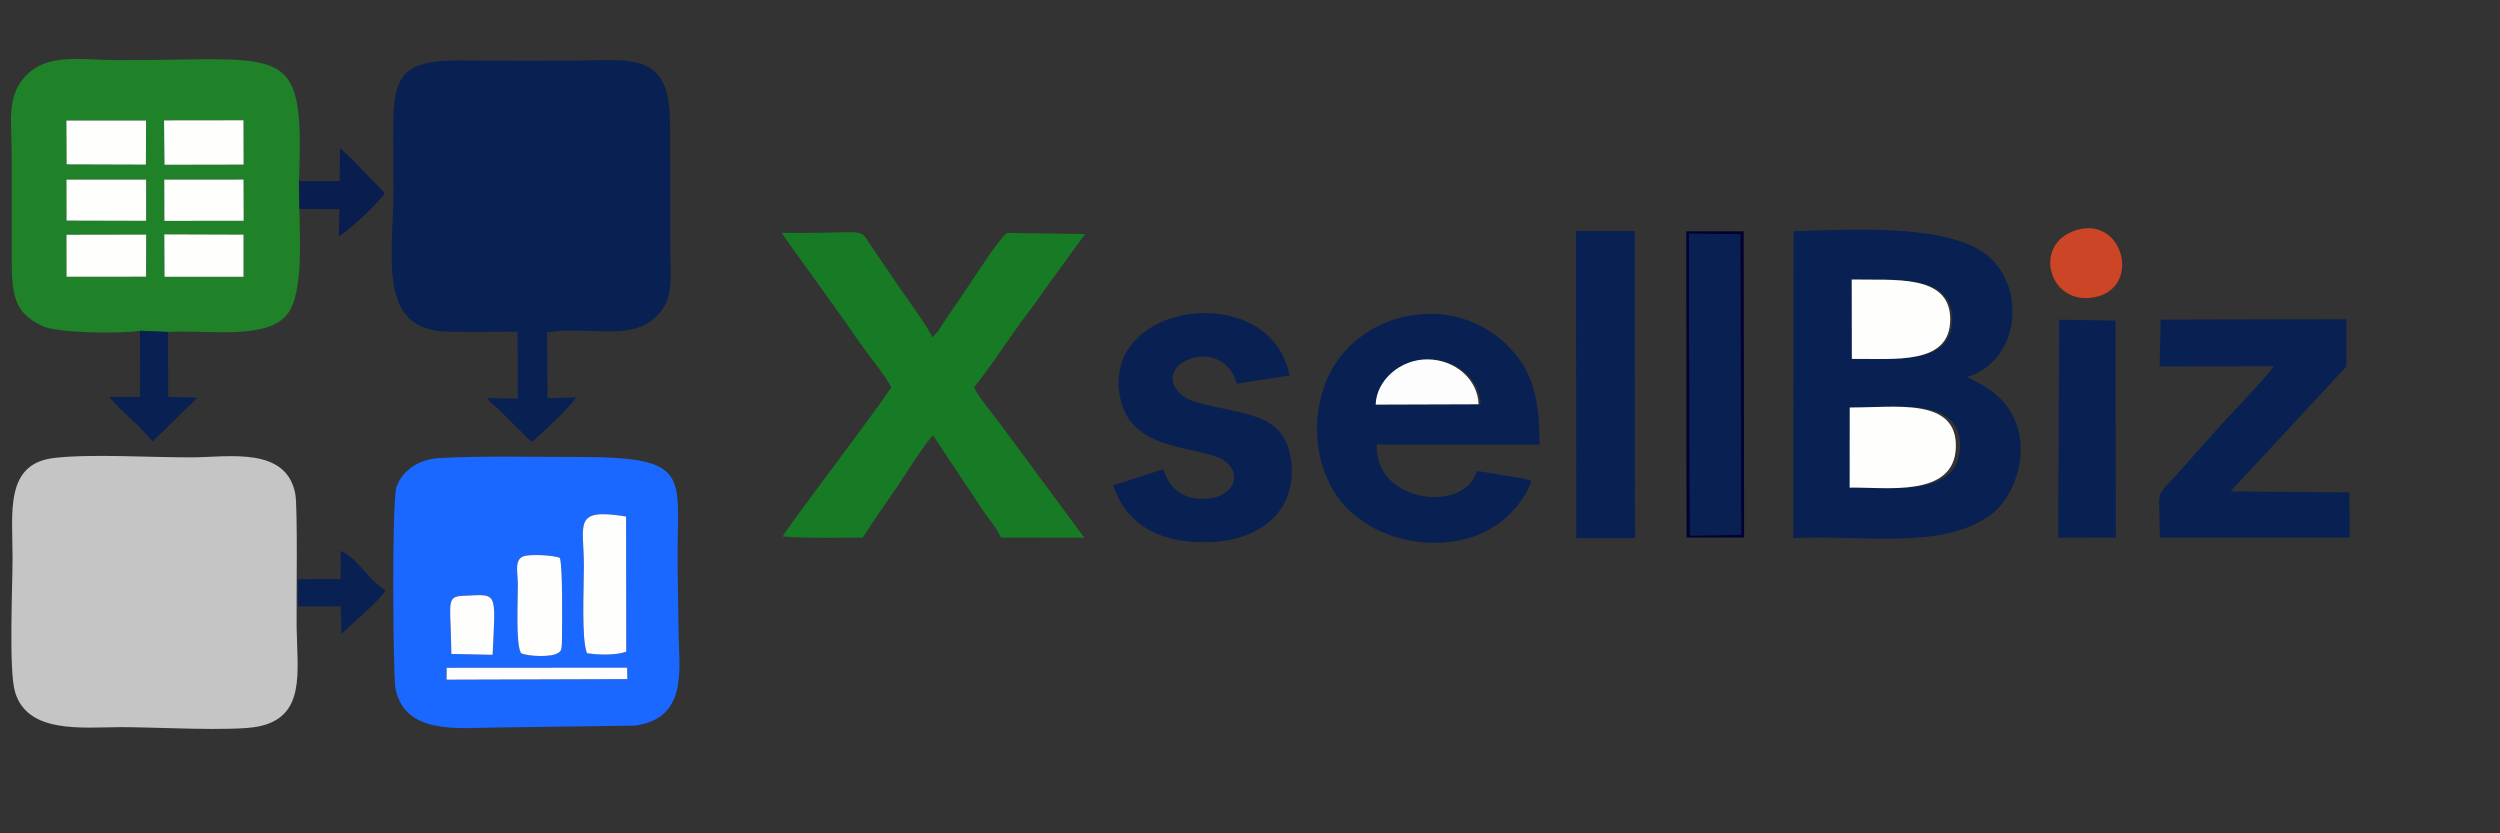 <svg version="1.2" xmlns="http://www.w3.org/2000/svg" viewBox="0 0 1200 400" width="1200" height="400">
	<rect x="0" y="0" width="1200" height="400" fill="#333333" stroke="none"/>
	<title>Logo</title>
	<style>
		.s0 { fill: #082052 } 
		.s1 { fill: #c5c5c6 } 
		.s2 { fill: #1a68ff } 
		.s3 { fill: #1f8229 } 
		.s4 { fill: #177b25 } 
		.s5 { fill: #082152 } 
		.s6 { fill: #fefffd } 
		.s7 { fill: #cc4526 } 
		.s8 { fill: #fdfdfd } 
		.s9 { fill: #091d4e } 
		.s10 { fill: #010133 } 
	</style>
	<g id="Layer_x0020_1">
		<g id="Untitled-1.cdr">
			<path fill-rule="evenodd" class="s0" d="m248.44 159.17l0.11 32.19-14.54-0.27c1.25 2.45 1.77 1.96 4.73 4.85l16.34 16.14c2.86-1.81 17.85-16.08 20.85-20.43 0.16-0.23 0.38-0.56 0.54-0.85l-13.67 0.3-0.21-31.59c21.13-3.43 42.21 5.5 54.43-9.79 6.21-7.77 4.75-16.38 4.72-27.2l-0.13-63.38c-0.11-27.44-10.93-30.86-33.76-30.25-10.55 0.28-21.15 0.3-31.77 0.29-10.58-0.02-21.23 0.01-31.79-0.15-40.38-0.63-35.36 10.37-35.4 60.84-0.03 33.29-8.43 68.78 26.42 69.36 10.9 0.18 22.22 0.08 33.13-0.06z"/>
			<path fill-rule="evenodd" class="s1" d="m25.82 219.84c-23.54 2.84-19.82 26.04-19.79 47.7 0.02 13.69-1.93 54.22 1.21 64.69 6.03 20.05 32.09 16.88 50.96 16.79 14.62-0.06 54.01 2.19 66-0.33 22.5-4.73 18.54-25.62 18.18-47.56-0.18-11.18 0.6-57.5-0.64-64.07-4.32-22.84-32.04-17.62-49.55-17.53-19.07 0.11-48.85-1.81-66.37 0.31z"/>
			<path fill-rule="evenodd" class="s2" d="m276.93 219.35c56.14-0.04 47.98 8.44 48.31 51.07 0.09 10.88 0.38 21.77 0.47 32.65 0.14 17.4 4.93 41.8-21.02 45.23l-66.49 0.9c-17.88 0.16-43.87 3.69-48.36-18.66-1.18-5.9-1.86-90.1 0.47-96.77 2.76-7.89 10.68-13.31 20.15-13.86 21-1.22 45.09-0.54 66.47-0.56zm-60.27 94.54l19.79 0.42c1.47-31.14 2.7-29.05-14.2-28.32-7.34 0.32-6.34 2.7-5.81 19zm83.95-1.11l-0.09-64.86c-25.56-4.12-20.35 3.14-20.25 23.46 0.05 9.77-1.3 35.45 1.48 42.16 5.75 0.9 14.14 1.03 18.86-0.76zm-32.9 0.74c1.37-1.04 1.97-0.52 2.03-6.55 0.09-8.65 0.4-34.7-0.99-39.21-2.88-1.18-12.52-1.77-16.54-0.99-5.61 1.08-3.73 7.5-3.65 13.25 0.1 6.52-1.16 29.39 1.56 33.53 3.57 1.59 14.51 1.96 17.59-0.03zm-53.36 12.72l86.78-0.28-0.13-5.49-86.6 0.06z"/>
			<path fill-rule="evenodd" class="s3" d="m20.39 156.53c-14.1-6.72-14.76-15.25-14.77-34.01q0.01-24 0-48.02c0-16.6-3.06-29.81 8.61-39.85 10.51-9.03 26.11-5.82 42.2-5.78 81.63 0.19 89.69-9.97 87.08 58.09l0.2 13.33c0.16 15.95 2.25 43.6-7.45 52.35-11.44 10.31-37.38 5.58-55.62 6.7l-13.42-0.58c-8.8 1.5-39.58 1.23-46.83-2.23zm11.55-23.69l38.16-0.03 0.06-20.21-38.26 0.07zm46.96-26.83l38.07-0.03-0.07-19.79-38.05 0.02zm-46.96-0.12l38.19 0.1v-19.78l-38.23 0.01zm47.01-26.81l37.99-0.07-0.06-21.28-38.14 0.05zm-46.97-0.19l38.05 0.12 0.08-21.17-38.24 0.01zm46.99 53.96l37.93 0.03v-20.26l-38.03-0.13z"/>
			<path fill-rule="evenodd" class="s0" d="m860.95 110.97c27.8-0.84 70.38-3.25 90.27 9.68 22 14.3 19.24 52.49-7 60.25l4.65 2.54c31.72 15.37 22.07 52.19 6.95 63.44-23.25 17.3-59.89 9.78-95.01 11.39zm28.93 61.3c20.47-0.2 47.23 3.16 47.23-19.01 0-21.97-27.27-18.62-47.29-19.1zm50.93 42.46c0.7-24.33-29.46-18.95-50.95-19.15l-0.03 38.49c16.85-0.42 50.28 5.16 50.98-19.34z"/>
			<path fill-rule="evenodd" class="s4" d="m427.8 185.91c-8.38 13.04-48.76 65.48-52.11 71.62 12.77 0.93 25.5 0.53 38.45 0.52 4.99-8.08 11.11-16.44 16.5-24.4 3.12-4.61 14.24-22.2 17.22-24.61l24.46 36.69c2.6 3.85 6.32 8.01 8.11 12.3l40.04 0.07-39.87-53.98c-3.5-4.74-11.27-13.92-13.04-18.21 9.36-11.63 17.64-25.06 26.63-36.8 4.82-6.31 8.75-12.49 13.48-18.66l13.17-18.09-37.31-0.56c-2.44 0.58-16.17 21.7-18.22 24.83l-12.97 19.14c-0.5 0.77-1.65 2.58-1.9 2.94l-2.92 3.32c-1.79-4.94-13.14-20.02-16.94-25.71l-13-19.09c-4.88-7.91-2.96-5.41-31.39-5.43l-11.09-0.03 26.57 37.02c4.55 6.22 8.3 11.96 12.9 18.31 4.18 5.76 10.18 12.97 13.23 18.81z"/>
			<path fill-rule="evenodd" class="s0" d="m708.92 256.98c-23.19 8.94-58.1 1.36-71.03-25.48-6.15-12.76-7.44-27.79-3.35-42.6 11.41-41.21 67.96-52.71 94.59-16.65 8.24 11.15 9.87 24.83 9.81 41.12l-78.06-0.02c-1.37 27.91 42.06 33.5 48 12.76 4.62 0.54 9.13 1.44 13.8 2.24 3.68 0.63 9.89 1.14 12.52 2.69-4.7 11.85-14.65 21.45-26.28 25.94zm1.8-62.93c-0.38-11.92-11.2-21.47-24.56-21.55-13.05-0.08-24.49 10.04-24.85 21.71z"/>
			<path fill-rule="evenodd" class="s0" d="m1036.61 175.88l54.82-0.12c-2.91 4.84-25.88 28.3-32.11 35.82l-16.12 18.05c-9.07 9.53-6.45 5.5-6.51 28.39l91.13-0.01-0.12-21.66-57.07-0.48 55.65-60.01v-22.66l-89.14 0.23z"/>
			<path fill-rule="evenodd" class="s0" d="m558.42 225.2l-24.07 7.78c6.89 20.8 25.24 28.29 47.55 27.19 22.49-1.11 40.27-14.43 37.97-37.8-2.51-25.5-23.6-22.71-46.28-29.54-11.74-3.53-14.95-14.76-4.1-19.83 11.42-5.34 21.95 1.37 24.1 11.16l25.41-3.92c-9.05-46.29-90.09-35.82-81.45 10.03 4.67 24.76 31.24 23.44 46.57 29.06 12.25 4.48 10.42 17.8-2.72 19.78-12.94 1.95-20.31-4.73-22.98-13.91z"/>
			<path fill-rule="evenodd" class="s0" d="m756.63 258.3l28.14 0.03-0.11-147.47-28.18 0.05z"/>
			<path fill-rule="evenodd" class="s5" d="m811.16 257.06l24.61-0.32-0.45-144.35-24.63-0.18z"/>
			<path fill-rule="evenodd" class="s0" d="m987.93 258.08l27.7-0.08-0.24-104.1-26.97-0.43z"/>
			<path fill-rule="evenodd" class="s6" d="m887.83 234.07c16.85-0.42 50.28 5.16 50.98-19.34 0.7-24.33-29.46-18.95-50.95-19.15z"/>
			<path fill-rule="evenodd" class="s6" d="m888.88 172.27c20.47-0.2 47.23 3.16 47.23-19.01 0-21.97-27.27-18.62-47.29-19.1z"/>
			<path fill-rule="evenodd" class="s6" d="m281.75 313.54c5.75 0.9 14.14 1.03 18.86-0.76l-0.09-64.86c-25.56-4.12-20.35 3.14-20.25 23.46 0.05 9.77-1.3 35.45 1.48 42.16z"/>
			<path fill-rule="evenodd" class="s6" d="m250.12 313.55c3.57 1.59 14.51 1.96 17.59-0.03 1.37-1.04 1.97-0.52 2.03-6.55 0.09-8.65 0.4-34.7-0.99-39.21-2.88-1.18-12.52-1.77-16.54-0.99-5.61 1.08-3.73 7.5-3.65 13.25 0.1 6.52-1.16 29.39 1.56 33.53z"/>
			<path fill-rule="evenodd" class="s7" d="m996.77 110.42c-22.2 6.7-12.85 37.69 9.76 31.99 21.25-5.35 12.39-38.68-9.76-31.99z"/>
			<path fill-rule="evenodd" class="s0" d="m80.64 159.34l-13.42-0.58 0.01 31.78-14.77 0.05c6.02 7.19 15.61 14.44 20.72 21.37l21.61-21.06-14.03-0.41z"/>
			<path fill-rule="evenodd" class="s8" d="m660.31 194.21l49.41-0.16c-0.38-11.92-11.2-21.47-24.56-21.55-13.05-0.08-24.49 10.04-24.85 21.71z"/>
			<path fill-rule="evenodd" class="s6" d="m78.95 79.08l37.99-0.07-0.06-21.28-38.14 0.05z"/>
			<path fill-rule="evenodd" class="s6" d="m31.98 78.89l38.05 0.12 0.08-21.17-38.24 0.01z"/>
			<path fill-rule="evenodd" class="s6" d="m31.94 132.84l38.16-0.03 0.06-20.21-38.26 0.07z"/>
			<path fill-rule="evenodd" class="s6" d="m78.97 132.85l37.93 0.03v-20.26l-38.03-0.13z"/>
			<path fill-rule="evenodd" class="s6" d="m31.94 105.89l38.19 0.1v-19.78l-38.23 0.01z"/>
			<path fill-rule="evenodd" class="s6" d="m78.9 106.01l38.07-0.03-0.07-19.79-38.05 0.02z"/>
			<path fill-rule="evenodd" class="s9" d="m143.51 86.96l0.2 13.33 19.24 0.09-0.32 12.96c5.19-2.75 19.38-16.38 22.04-20.59-3.5-3.99-6.92-7.03-10.61-10.99-1.86-1.99-3.19-3.68-5.25-5.49l-5.56-5.09-0.25 15.73z"/>
			<path fill-rule="evenodd" class="s0" d="m163.53 277.88l-20.7 0.15 0.26 13.06 20.48-0.05 0.34 13.52c2.8-3.69 17.43-15.06 21.19-21.27-8.28-4.62-12.66-14.86-21.56-18.86z"/>
			<path fill-rule="evenodd" class="s6" d="m216.44 304.99l0.22 8.9 19.79 0.42c1.47-31.14 2.7-29.05-14.2-28.32-7.34 0.32-6.34 2.7-5.81 19z"/>
			<path fill-rule="evenodd" class="s10" d="m809.41 111.03l27.56 0.01 0.21 146.99h-27.66zm1.75 146.03l24.61-0.32-0.45-144.35-24.63-0.18z"/>
			<path fill-rule="evenodd" class="s8" d="m214.35 326.24l86.78-0.28-0.13-5.49-86.6 0.06z"/>
		</g>
	</g>
</svg>